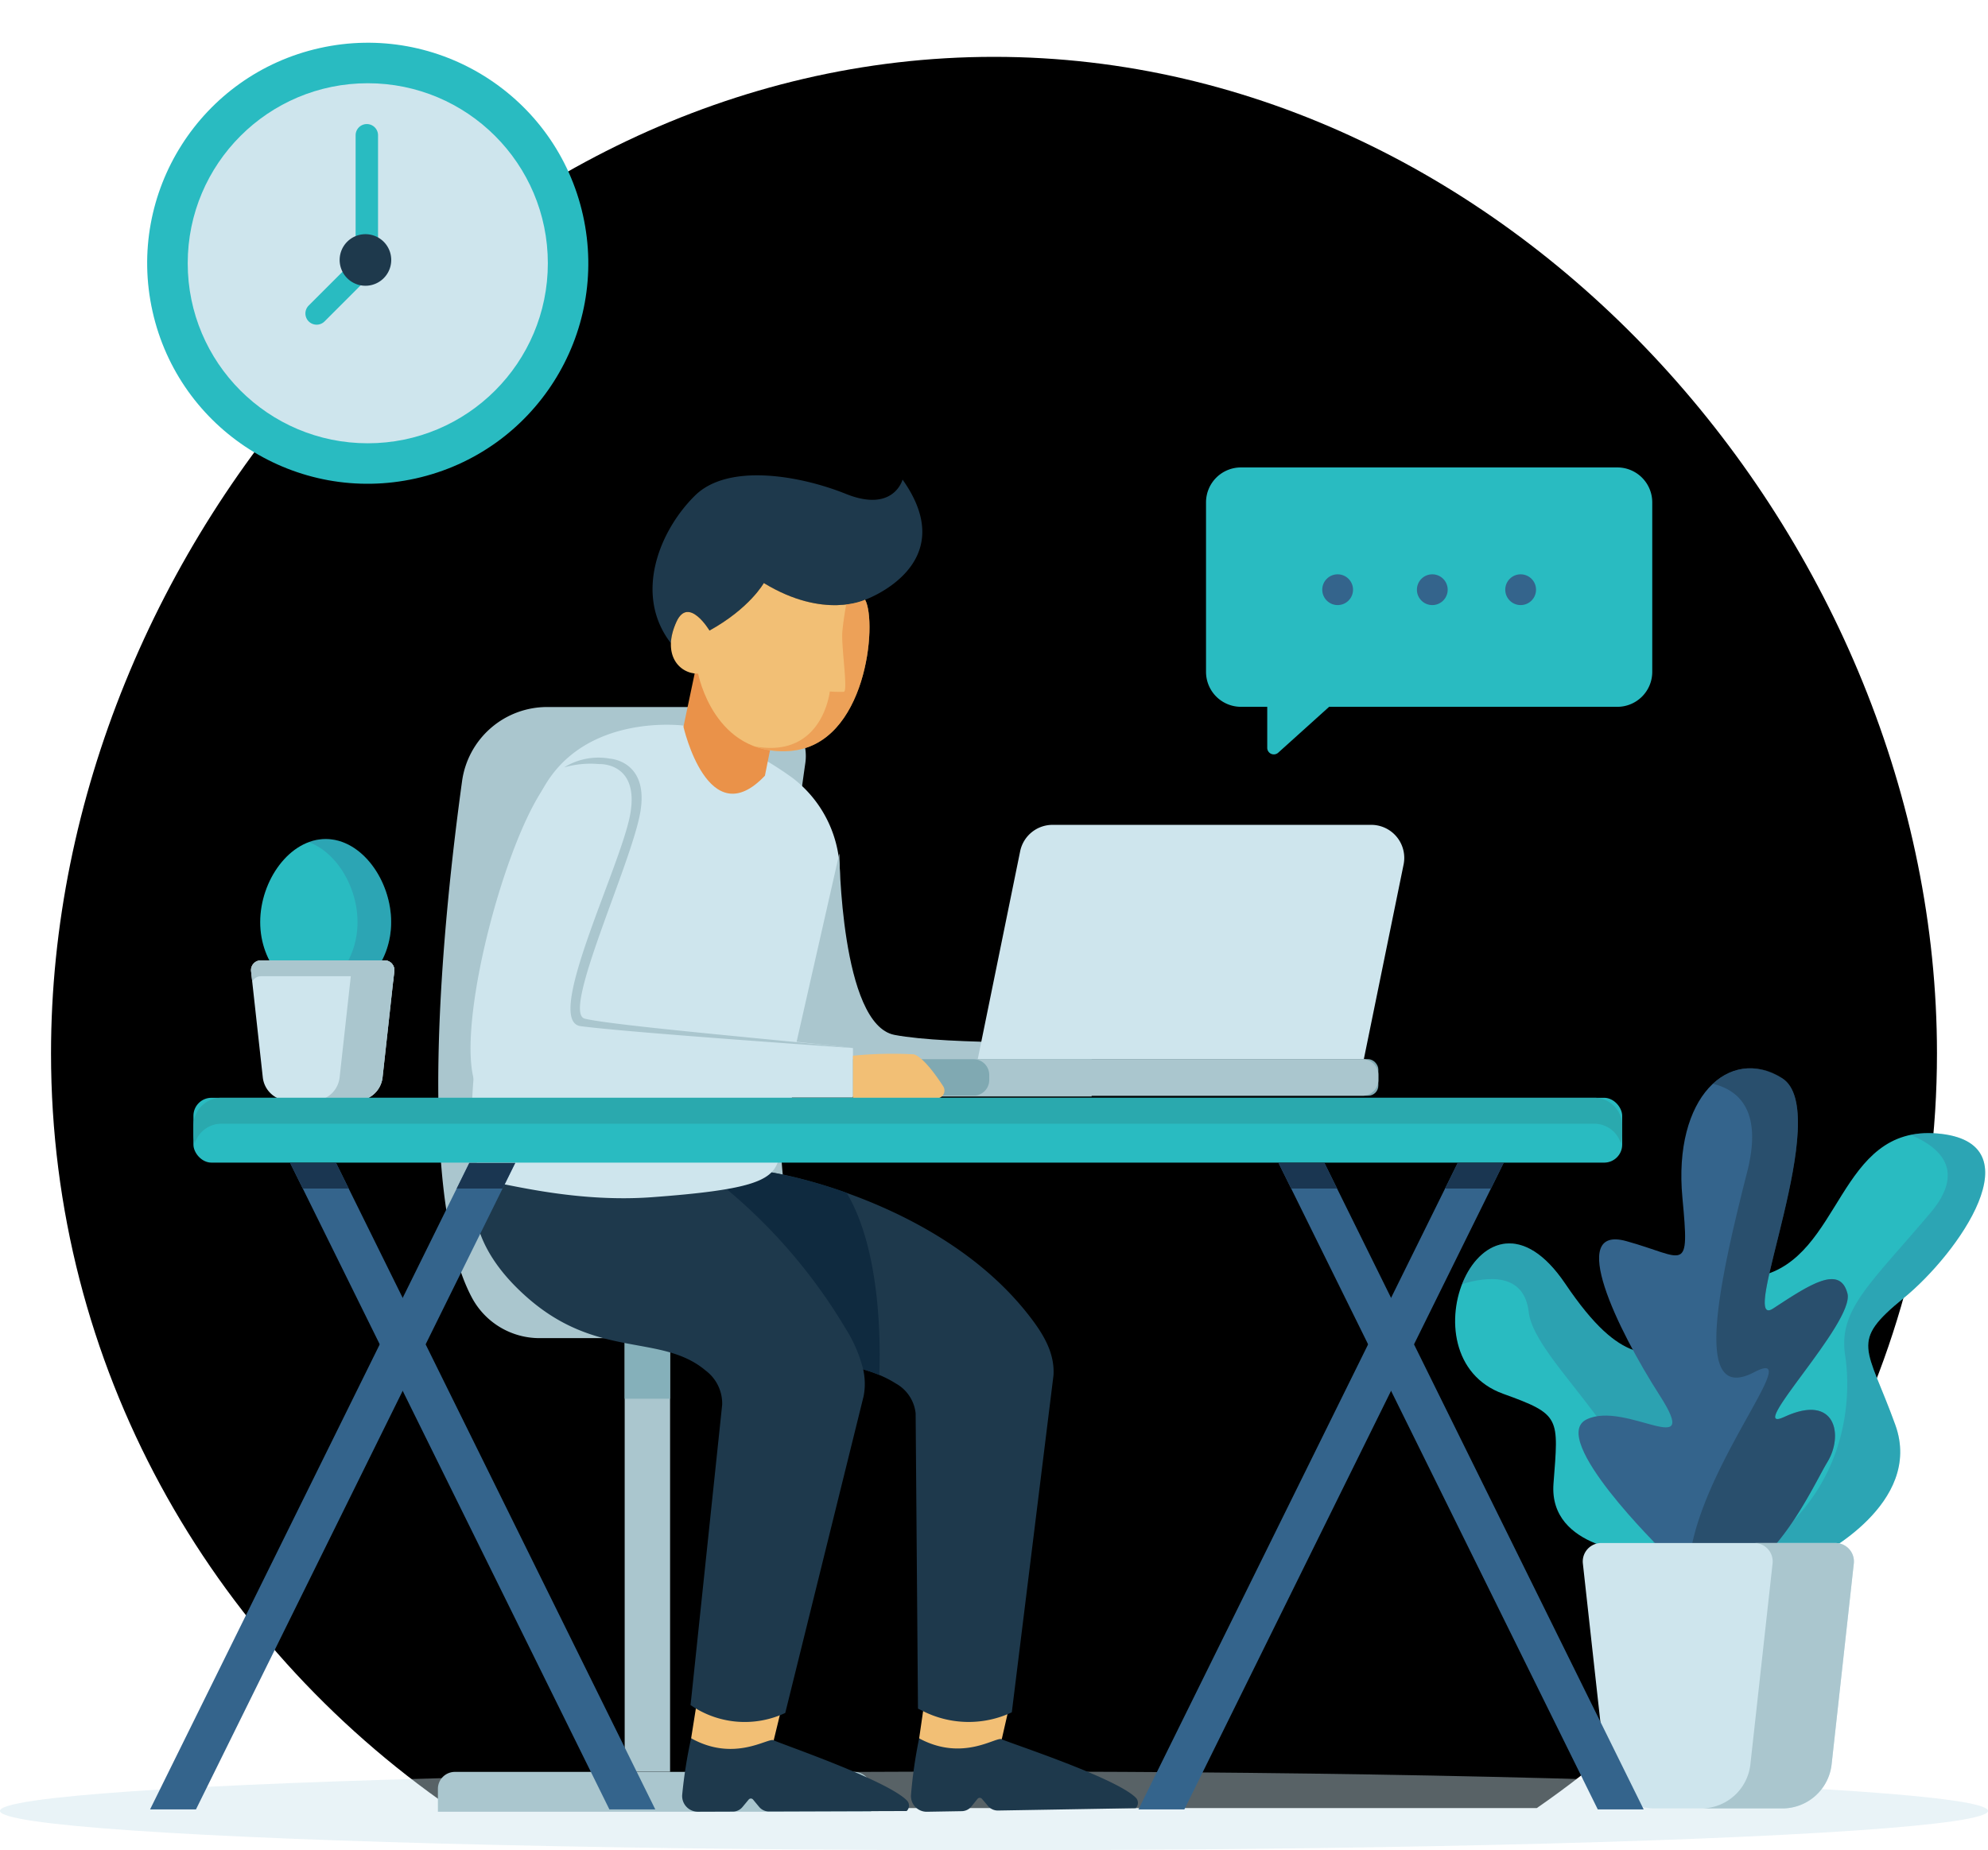 <svg xmlns="http://www.w3.org/2000/svg" width="275" height="256" viewBox="0 0 275 256">
    <defs>
        <linearGradient id="prefix__linear-gradient" x1=".5" x2=".5" y1=".923" y2="-.187" gradientUnits="objectBoundingBox">
            <stop offset="0" stop-color="#fff"/>
            <stop offset="1" stop-color="#29bbc1"/>
        </linearGradient>
        <style>
            .prefix__cls-6{fill:#cee5ed}.prefix__cls-3{fill:#aac6ce}.prefix__cls-5{fill:#29bbc1}.prefix__cls-8{fill:#1e394c}.prefix__cls-10,.prefix__cls-9{fill:#34648c}.prefix__cls-10{opacity:.25}.prefix__cls-11{fill:#f2bf75}.prefix__cls-19{fill:#1a3651}
        </style>
    </defs>
    <g id="prefix__Group_1010" data-name="Group 1010" transform="translate(-523.584 -127.923)">
        <path id="prefix__Path_1905" d="M583.493 375.3h150.175c33.47-23.125 55.354-61.26 55.354-104.424 0-70.549-58.4-137.879-130.44-137.879S528.139 200.33 528.139 270.879c0 43.164 21.884 81.299 55.354 104.421z" data-name="Path 1905" transform="translate(2.503 2.791)"/>
        <ellipse id="prefix__Ellipse_180" cx="137.5" cy="5.442" data-name="Ellipse 180" rx="137.5" ry="5.442" transform="translate(523.584 373.038)" style="opacity:.43;fill:#cee5ed"/>
        <g id="prefix__Group_972" data-name="Group 972" transform="translate(584.159 225.748)">
            <path id="prefix__Rectangle_780" d="M0 0H6.28V60.056H0z" class="prefix__cls-3" data-name="Rectangle 780" transform="translate(25.837 87.261)"/>
            <path id="prefix__Rectangle_781" d="M0 0H6.28V8.443H0z" data-name="Rectangle 781" transform="translate(25.837 87.261)" style="fill:#85b0ba"/>
            <path id="prefix__Rectangle_782" d="M2.348 0H57.58a2.348 2.348 0 012.348 2.348v3.163H0V2.348A2.348 2.348 0 012.348 0z" class="prefix__cls-3" data-name="Rectangle 782" transform="translate(0 147.338)"/>
            <path id="prefix__Path_1906" d="M576.943 278.677h43.521c-15.835-5.687-9.71-59.262-6.783-79.569a6.788 6.788 0 00-6.724-7.753h-28.986A11.876 11.876 0 00566.2 201.6c-2.543 18.453-6.552 56.714 1.388 71.527a10.6 10.6 0 009.355 5.55z" class="prefix__cls-3" data-name="Path 1906" transform="translate(-562.855 -191.355)"/>
        </g>
        <g id="prefix__Group_975" data-name="Group 975" transform="translate(538.034 127.923)">
            <circle id="prefix__Ellipse_181" cx="30.506" cy="30.506" r="30.506" class="prefix__cls-5" data-name="Ellipse 181" transform="rotate(-12.58 60.31 6.64)"/>
            <circle id="prefix__Ellipse_182" cx="24.908" cy="24.908" r="24.908" class="prefix__cls-6" data-name="Ellipse 182" transform="translate(11.517 11.517)"/>
            <g id="prefix__Group_974" data-name="Group 974" transform="translate(27.801 17.166)">
                <g id="prefix__Group_973" data-name="Group 973">
                    <path id="prefix__Path_1908" d="M552.4 166.757a1.55 1.55 0 01-1.1-2.645l6.493-6.494V140.55a1.55 1.55 0 113.1 0v17.709a1.552 1.552 0 01-.454 1.1L553.5 166.3a1.544 1.544 0 01-1.1.457z" class="prefix__cls-5" data-name="Path 1908" transform="translate(-550.85 -139)"/>
                </g>
                <path id="prefix__Path_1909" d="M561.04 152.4a3.568 3.568 0 10-3.569 3.567 3.568 3.568 0 003.569-3.567z" class="prefix__cls-8" data-name="Path 1909" transform="translate(-549.171 -133.595)"/>
            </g>
        </g>
        <g id="prefix__Group_977" data-name="Group 977" transform="translate(690.413 192.598)">
            <path id="prefix__Path_1910" d="M688.685 169.75h-52.061a4.833 4.833 0 00-4.833 4.833v23.455a4.833 4.833 0 004.833 4.833h3.635v5.672a.909.909 0 001.519.676l7.04-6.347h39.867a4.832 4.832 0 004.833-4.833v-23.456a4.832 4.832 0 00-4.833-4.833z" class="prefix__cls-5" data-name="Path 1910" transform="translate(-631.791 -169.75)"/>
            <g id="prefix__Group_976" data-name="Group 976" transform="translate(16.078 14.788)">
                <circle id="prefix__Ellipse_183" cx="2.129" cy="2.129" r="2.129" class="prefix__cls-9" data-name="Ellipse 183"/>
                <circle id="prefix__Ellipse_184" cx="2.129" cy="2.129" r="2.129" class="prefix__cls-9" data-name="Ellipse 184" transform="translate(13.094)"/>
                <circle id="prefix__Ellipse_185" cx="2.129" cy="2.129" r="2.129" class="prefix__cls-9" data-name="Ellipse 185" transform="translate(25.315)"/>
            </g>
        </g>
        <g id="prefix__Group_980" data-name="Group 980" transform="translate(558.305 244.015)">
            <g id="prefix__Group_978" data-name="Group 978" transform="translate(1.273)">
                <path id="prefix__Path_1911" d="M564.924 214.493c0-5.741-4.054-11.493-9.056-11.493s-9.056 5.752-9.056 11.493 4.055 10.395 9.056 10.395 9.056-4.653 9.056-10.395z" class="prefix__cls-5" data-name="Path 1911" transform="translate(-546.812 -203)"/>
                <path id="prefix__Path_1912" d="M553.48 203a6.694 6.694 0 00-2.324.437c3.872 1.429 6.731 6.24 6.731 11.056s-2.859 8.856-6.731 10.037a7.963 7.963 0 002.324.358c5 0 9.056-4.654 9.056-10.395S558.483 203 553.48 203z" class="prefix__cls-10" data-name="Path 1912" transform="translate(-544.425 -203)"/>
            </g>
            <g id="prefix__Group_979" data-name="Group 979" transform="translate(0 16.787)">
                <path id="prefix__Path_1913" d="M546 215.331l1.622 14.693a3.627 3.627 0 003.6 3.228h9.366a3.625 3.625 0 003.6-3.228l1.622-14.693a1.35 1.35 0 00-1.342-1.5h-17.127a1.35 1.35 0 00-1.341 1.5z" class="prefix__cls-6" data-name="Path 1913" transform="translate(-545.991 -213.833)"/>
                <path id="prefix__Path_1914" d="M547.341 216.029h17.134a1.329 1.329 0 011.182.753l.16-1.45a1.35 1.35 0 00-1.342-1.5h-17.134a1.35 1.35 0 00-1.342 1.5l.161 1.45a1.327 1.327 0 011.181-.753z" class="prefix__cls-3" data-name="Path 1914" transform="translate(-545.991 -213.833)"/>
                <path id="prefix__Path_1915" d="M561.4 213.833h-5.94a1.35 1.35 0 011.342 1.5l-1.624 14.693a3.626 3.626 0 01-3.6 3.228h5.941a3.625 3.625 0 003.6-3.228l1.622-14.693a1.35 1.35 0 00-1.341-1.5z" class="prefix__cls-3" data-name="Path 1915" transform="translate(-542.919 -213.833)"/>
            </g>
        </g>
        <g id="prefix__Group_985" data-name="Group 985" transform="translate(588.676 193.691)">
            <g id="prefix__Group_983" data-name="Group 983" transform="translate(.467 89.597)">
                <g id="prefix__Group_981" data-name="Group 981" transform="translate(25.105 6.611)">
                    <path id="prefix__Path_1916" d="M606.562 281.076l-.615 4.246 3.231 4.134 8.195-4.012.888-3.883-10.2-1.542z" class="prefix__cls-11" data-name="Path 1916" transform="translate(-569.465 -206.775)"/>
                    <path id="prefix__Path_1917" d="M613.577 292.862l.846-1.048a.4.4 0 01.607-.009l.849 1a1.778 1.778 0 001.379.623l19.04-.325a1.02 1.02 0 00.032-1.438c-2.789-2.817-17.81-7.686-18.557-8.1s-5.341 3.158-11.427-.122a64.563 64.563 0 00-1.128 7.855 2.174 2.174 0 002.2 2.3l4.832-.082a1.745 1.745 0 001.327-.654z" class="prefix__cls-8" data-name="Path 1917" transform="translate(-569.866 -204.895)"/>
                    <path id="prefix__Path_1918" d="M584.559 235.3s-7.906 8.74 6.57 18.237c10.156 6.663 18.16 4.627 24.535 8.665a5.37 5.37 0 012.737 4.124l.324 40.857.77.383a14.038 14.038 0 0012.209.133l5.765-46.617c.206-3.214-1.529-5.923-3.519-8.455-11.07-14.081-30.67-18.853-35.632-19.666-6.449-1.061-13.759 2.339-13.759 2.339z" class="prefix__cls-8" data-name="Path 1918" transform="translate(-582.405 -232.753)"/>
                </g>
                <g id="prefix__Group_982" data-name="Group 982">
                    <path id="prefix__Path_1919" d="M586.265 281.066l-.673 4.238 3.174 4.178 8.249-3.9.941-3.871-10.179-1.681z" class="prefix__cls-11" data-name="Path 1919" transform="translate(-555.547 -200.158)"/>
                    <path id="prefix__Path_1920" d="M593.132 292.951l.86-1.035a.394.394 0 01.607 0l.835 1.007a1.778 1.778 0 001.371.642l19.043-.064a1.024 1.024 0 00.051-1.44c-2.751-2.854-17.7-7.928-18.443-8.349s-5.385 3.085-11.424-.279a64.386 64.386 0 00-1.237 7.839 2.174 2.174 0 002.168 2.324l4.832-.017a1.738 1.738 0 001.337-.628z" class="prefix__cls-8" data-name="Path 1920" transform="translate(-555.987 -198.288)"/>
                    <path id="prefix__Path_1921" d="M569.431 230.021s-9.58 10.677 4.272 22.736c9.718 8.459 18.437 4.843 24.557 10a5.7 5.7 0 012.284 4.726l-4.375 41.559.33.215a13.17 13.17 0 0012.772.871l10.83-43.793c.679-3.347-.758-6.445-2.486-9.391-9.612-16.387-24.7-26.154-29.8-27.723-6.626-2.034-18.384.8-18.384.8z" class="prefix__cls-8" data-name="Path 1921" transform="translate(-566.204 -228.487)"/>
                </g>
                <path id="prefix__Path_1922" d="M609.881 260.942a19.008 19.008 0 00-2.231-.775 19.06 19.06 0 00-2.433-5.656 75.007 75.007 0 00-16.457-19.293c3.471-.589 5.238-1.333 6.2-2.309a65.248 65.248 0 0110.4 2.82c4.707 7.871 4.692 20.658 4.521 25.213z" data-name="Path 1922" transform="translate(-553.806 -226.056)" style="fill:#0f2a3f"/>
            </g>
            <path id="prefix__Path_1923" d="M595.325 193.057s-13.816-1.842-19.558 8.923-14.315 52.967-6.818 54.25c3.319.569 12.171 2.8 21.98 2.078 13.486-.987 16.418-2.228 17.39-4.793l8.591-39.328a16.628 16.628 0 00-6.522-13.884 46.823 46.823 0 00-15.063-7.246z" class="prefix__cls-6" data-name="Path 1923" transform="translate(-565.84 -158.428)"/>
            <path id="prefix__Path_1924" d="M601.529 204.42s.18 23.684 7.626 25.119 27.273.987 27.273.987v7.536H593.9z" class="prefix__cls-3" data-name="Path 1924" transform="translate(-550.513 -152.117)"/>
            <path id="prefix__Path_1925" d="M596.177 203.392l1.675-8.376-10.864-8.276-2.081 9.876s3.426 15.077 11.27 6.776z" data-name="Path 1925" transform="translate(-555.457 -161.834)" style="fill:#ea9249"/>
            <path id="prefix__Path_1926" d="M611.554 187.884s-5.684 2.766-14.012-2.309c0 0-1.932 3.473-7.512 6.573 0 0-2.9-4.861-4.57-1.218a7.705 7.705 0 00-.767 2.972c-5.227-6.75-1.542-15.645 3.333-20.439 4.618-4.551 14.614-2.741 20.859-.231 6.629 2.668 7.847-1.974 7.847-1.974 8.377 11.801-5.178 16.626-5.178 16.626z" class="prefix__cls-8" data-name="Path 1926" transform="translate(-556.974 -170.668)"/>
            <path id="prefix__Path_1927" d="M589.128 186.861s-2.9-4.861-4.57-1.22c-2.024 4.419.26 7.19 3 7.19 0 0 2.177 11.493 12.738 10.681s12.082-17.769 10.356-20.917c0 0-5.686 2.766-14.012-2.31.002.001-1.927 3.478-7.512 6.576z" class="prefix__cls-11" data-name="Path 1927" transform="translate(-556.074 -165.382)"/>
            <g id="prefix__Group_984" data-name="Group 984" transform="translate(48.375 48.36)">
                <path id="prefix__Path_1928" d="M665.6 201.876h-44.076a4.574 4.574 0 00-4.48 3.659l-5.867 28.765h53.409l5.5-26.935a4.572 4.572 0 00-4.486-5.489z" class="prefix__cls-6" data-name="Path 1928" transform="translate(-589.394 -201.876)"/>
                <rect id="prefix__Rectangle_783" width="77.198" height="5.056" data-name="Rectangle 783" rx="1.404" transform="translate(0 32.423)" style="fill:#80a9b2"/>
                <path id="prefix__Path_1929" d="M664.625 222.8H610.8a2.174 2.174 0 012.176 2.176v.7a2.174 2.174 0 01-2.176 2.176h53.826a2.175 2.175 0 002.176-2.176v-.7a2.175 2.175 0 00-2.177-2.176z" class="prefix__cls-3" data-name="Path 1929" transform="translate(-589.602 -190.376)"/>
            </g>
            <path id="prefix__Path_1930" d="M618.8 236.045c-8.582-1-32.656-3.456-36.781-3.882-5.2-.539 6.1-21.532 7.356-28.708s-4.216-7.447-4.216-7.447c-3.088-.386-6.459 0-9.33 4.348-5.876 8.9-12.42 34.913-8.971 41.334a2.322 2.322 0 002.052 1.216h49.89z" class="prefix__cls-6" data-name="Path 1930" transform="translate(-565.902 -156.804)"/>
            <path id="prefix__Path_1931" d="M614.208 236.044s-31-2.132-37.679-3.029c-5.185-.7 5.622-22.2 6.877-29.381s-4.306-6.879-4.306-6.879a13.321 13.321 0 00-4.839.454 8.971 8.971 0 016.308-1.209s5.469.273 4.214 7.451-10.945 27.721-7.671 28.528c4.028.997 28.513 3.069 37.096 4.065z" class="prefix__cls-3" data-name="Path 1931" transform="translate(-561.308 -156.803)"/>
            <path id="prefix__Path_1932" d="M600.04 228.505h11.56a1.092 1.092 0 00.917-1.688c-1.083-1.664-2.792-4.015-4.046-4.413a55.018 55.018 0 00-8.433.191z" class="prefix__cls-11" data-name="Path 1932" transform="translate(-547.14 -142.291)"/>
            <path id="prefix__Path_1933" d="M606.515 181.777a9.2 9.2 0 01-2.617.652c-.141.783-.394 2.287-.528 3.713-.194 2.033.823 8.329.194 8.377a18.5 18.5 0 01-1.937-.048s-.969 9.1-10.072 7.65l-.237-.036a11.5 11.5 0 004.843.607c10.557-.81 12.08-17.768 10.354-20.915z" data-name="Path 1933" transform="translate(-551.935 -164.562)" style="opacity:.67;fill:#ea9249"/>
        </g>
        <g id="prefix__Group_990" data-name="Group 990" transform="translate(724.87 275.731)">
            <g id="prefix__Group_986" data-name="Group 986" transform="translate(32.113 8.969)">
                <path id="prefix__Path_1934" d="M693.109 287.887s14.521-7.2 10.572-18.123-6.389-11.385 1.162-17.543 18.471-21.608 4.647-22.77-13.128 17.194-24.63 19.75-17.773 50.652 8.249 38.686z" class="prefix__cls-5" data-name="Path 1934" transform="translate(-674.904 -229.398)"/>
                <path id="prefix__Path_1935" d="M679.277 288.968c2.788 1.294 6.538 1.167 11.428-1.082 0 0 14.521-7.2 10.572-18.123s-6.389-11.385 1.162-17.543 18.471-21.608 4.647-22.77a12.689 12.689 0 00-3.685.2c3.89 1.616 7.76 4.822 2.758 10.756-8.329 9.879-12.784 13.365-11.816 19.758.945 6.231.408 20.382-15.066 28.804z" class="prefix__cls-10" data-name="Path 1935" transform="translate(-672.5 -229.397)"/>
            </g>
            <g id="prefix__Group_987" data-name="Group 987" transform="translate(0 24.234)">
                <path id="prefix__Path_1936" d="M679.871 282.124s-12.78-.465-12.082-9.643 1.052-9.536-6.972-12.429c-14.173-5.112-2.952-32.334 8.6-15.219 8.016 11.878 11.5 9.206 16.73 10.136s16.61 31.221-6.276 27.155z" class="prefix__cls-5" data-name="Path 1936" transform="translate(-654.18 -239.249)"/>
                <path id="prefix__Path_1937" d="M685.8 254.968c-5.228-.93-8.713 1.742-16.73-10.136-6.045-8.96-11.992-5.765-14.264.042 3.4-1.041 8.568-1.666 9.211 3.868.835 7.181 17.633 18.97 17.291 33.628.223.023.438.039.656.056 2.444-6.446 5.67-14.806 8.431-21.93-1.479-3.072-3.243-5.288-4.595-5.528z" data-name="Path 1937" transform="translate(-653.836 -239.248)" style="opacity:.29;fill:#34648c"/>
            </g>
            <g id="prefix__Group_988" data-name="Group 988" transform="translate(17.075)">
                <path id="prefix__Path_1938" d="M676.776 290.313s-15.857-15.51-10.455-18.124 16.032 5.926 10.107-3.31-12.823-23.622-4.633-21.357 8.785 4.754 7.771-6c-1.311-13.914 6.446-21.086 13.765-16.554s-6.273 35.2-1.22 31.889 9.236-6.1 10.282-2.09-14.469 19.745-8.713 17.077c7.145-3.31 8.191 2.614 5.926 6.274s-11.677 25.438-22.83 12.195z" class="prefix__cls-9" data-name="Path 1938" transform="translate(-665.199 -223.61)"/>
                <path id="prefix__Path_1939" d="M694.206 278.111c2.266-3.66 1.22-9.584-5.926-6.274-5.755 2.668 9.759-13.069 8.713-17.077s-5.227-1.22-10.282 2.09 8.54-27.358 1.22-31.889a7.469 7.469 0 00-9.529.8c3.789.927 6.823 3.975 4.72 12.2-4.455 17.433-7.167 31.961.969 27.7 7.663-4.013-8.9 14.484-9.068 27.815 9.508 5.436 17.168-12.113 19.183-15.365z" data-name="Path 1939" transform="translate(-659.799 -223.606)" style="opacity:.48;fill:#1e394c"/>
            </g>
            <g id="prefix__Group_989" data-name="Group 989" transform="translate(17.656 65.688)">
                <path id="prefix__Path_1940" d="M665.59 268.833l3.07 27.788a6.855 6.855 0 006.813 6.1h17.712a6.854 6.854 0 006.814-6.1l3.07-27.788A2.553 2.553 0 00700.53 266h-32.4a2.554 2.554 0 00-2.54 2.833z" class="prefix__cls-6" data-name="Path 1940" transform="translate(-665.574 -266)"/>
                <path id="prefix__Path_1941" d="M694.722 266h-11.235a2.553 2.553 0 012.538 2.833l-3.07 27.788a6.854 6.854 0 01-6.814 6.1h11.235a6.854 6.854 0 006.814-6.1l3.07-27.788a2.553 2.553 0 00-2.538-2.833z" class="prefix__cls-3" data-name="Path 1941" transform="translate(-659.766 -266)"/>
            </g>
        </g>
        <g id="prefix__Group_1009" data-name="Group 1009" transform="translate(544.344 279.816)">
            <g id="prefix__Group_991" data-name="Group 991" transform="translate(5.998)">
                <rect id="prefix__Rectangle_784" width="197.64" height="8.971" class="prefix__cls-5" data-name="Rectangle 784" rx="2.491"/>
                <path id="prefix__Path_1942" d="M734.632 226.246h-189.92a3.86 3.86 0 00-3.86 3.86v1.251a3.85 3.85 0 00.2 1.17 3.848 3.848 0 013.662-2.692h189.92a3.846 3.846 0 013.66 2.692 3.855 3.855 0 00.2-1.17v-1.251a3.861 3.861 0 00-3.862-3.86z" data-name="Path 1942" transform="translate(-540.851 -226.246)" style="fill:#2aa9ae"/>
            </g>
            <g id="prefix__Group_1008" data-name="Group 1008" transform="translate(0 9.016)">
                <g id="prefix__Group_993" data-name="Group 993" transform="translate(19.378)">
                    <g id="prefix__Group_992" data-name="Group 992">
                        <path id="prefix__Path_1943" d="M599.994 321.508h-6.348l-44.16-89.444h6.348z" class="prefix__cls-9" data-name="Path 1943" transform="translate(-549.486 -232.064)"/>
                    </g>
                </g>
                <g id="prefix__Group_995" data-name="Group 995">
                    <g id="prefix__Group_994" data-name="Group 994">
                        <path id="prefix__Path_1944" d="M536.981 321.508h6.348l44.16-89.444h-6.348z" class="prefix__cls-9" data-name="Path 1944" transform="translate(-536.981 -232.064)"/>
                    </g>
                </g>
                <g id="prefix__Group_997" data-name="Group 997" transform="translate(156.101)">
                    <g id="prefix__Group_996" data-name="Group 996">
                        <path id="prefix__Path_1945" d="M688.225 321.508h-6.348l-44.16-89.444h6.348z" class="prefix__cls-9" data-name="Path 1945" transform="translate(-637.717 -232.064)"/>
                    </g>
                </g>
                <g id="prefix__Group_999" data-name="Group 999" transform="translate(136.723)">
                    <g id="prefix__Group_998" data-name="Group 998">
                        <path id="prefix__Path_1946" d="M625.212 321.508h6.348l44.16-89.444h-6.348z" class="prefix__cls-9" data-name="Path 1946" transform="translate(-625.212 -232.064)"/>
                    </g>
                </g>
                <g id="prefix__Group_1001" data-name="Group 1001" transform="translate(19.378)">
                    <g id="prefix__Group_1000" data-name="Group 1000">
                        <path id="prefix__Path_1947" d="M557.584 235.608l-1.75-3.544h-6.348l1.75 3.544z" class="prefix__cls-19" data-name="Path 1947" transform="translate(-549.486 -232.064)"/>
                    </g>
                </g>
                <g id="prefix__Group_1003" data-name="Group 1003" transform="translate(42.411)">
                    <g id="prefix__Group_1002" data-name="Group 1002">
                        <path id="prefix__Path_1948" d="M570.7 235.608l1.75-3.544h-6.35l-1.749 3.544z" class="prefix__cls-19" data-name="Path 1948" transform="translate(-564.35 -232.064)"/>
                    </g>
                </g>
                <g id="prefix__Group_1005" data-name="Group 1005" transform="translate(156.101)">
                    <g id="prefix__Group_1004" data-name="Group 1004">
                        <path id="prefix__Path_1949" d="M645.814 235.608l-1.75-3.544h-6.348l1.75 3.544z" class="prefix__cls-19" data-name="Path 1949" transform="translate(-637.717 -232.064)"/>
                    </g>
                </g>
                <g id="prefix__Group_1007" data-name="Group 1007" transform="translate(179.133)">
                    <g id="prefix__Group_1006" data-name="Group 1006">
                        <path id="prefix__Path_1950" d="M658.928 235.608l1.749-3.544h-6.347l-1.75 3.544z" class="prefix__cls-19" data-name="Path 1950" transform="translate(-652.58 -232.064)"/>
                    </g>
                </g>
            </g>
        </g>
    </g>
</svg>
